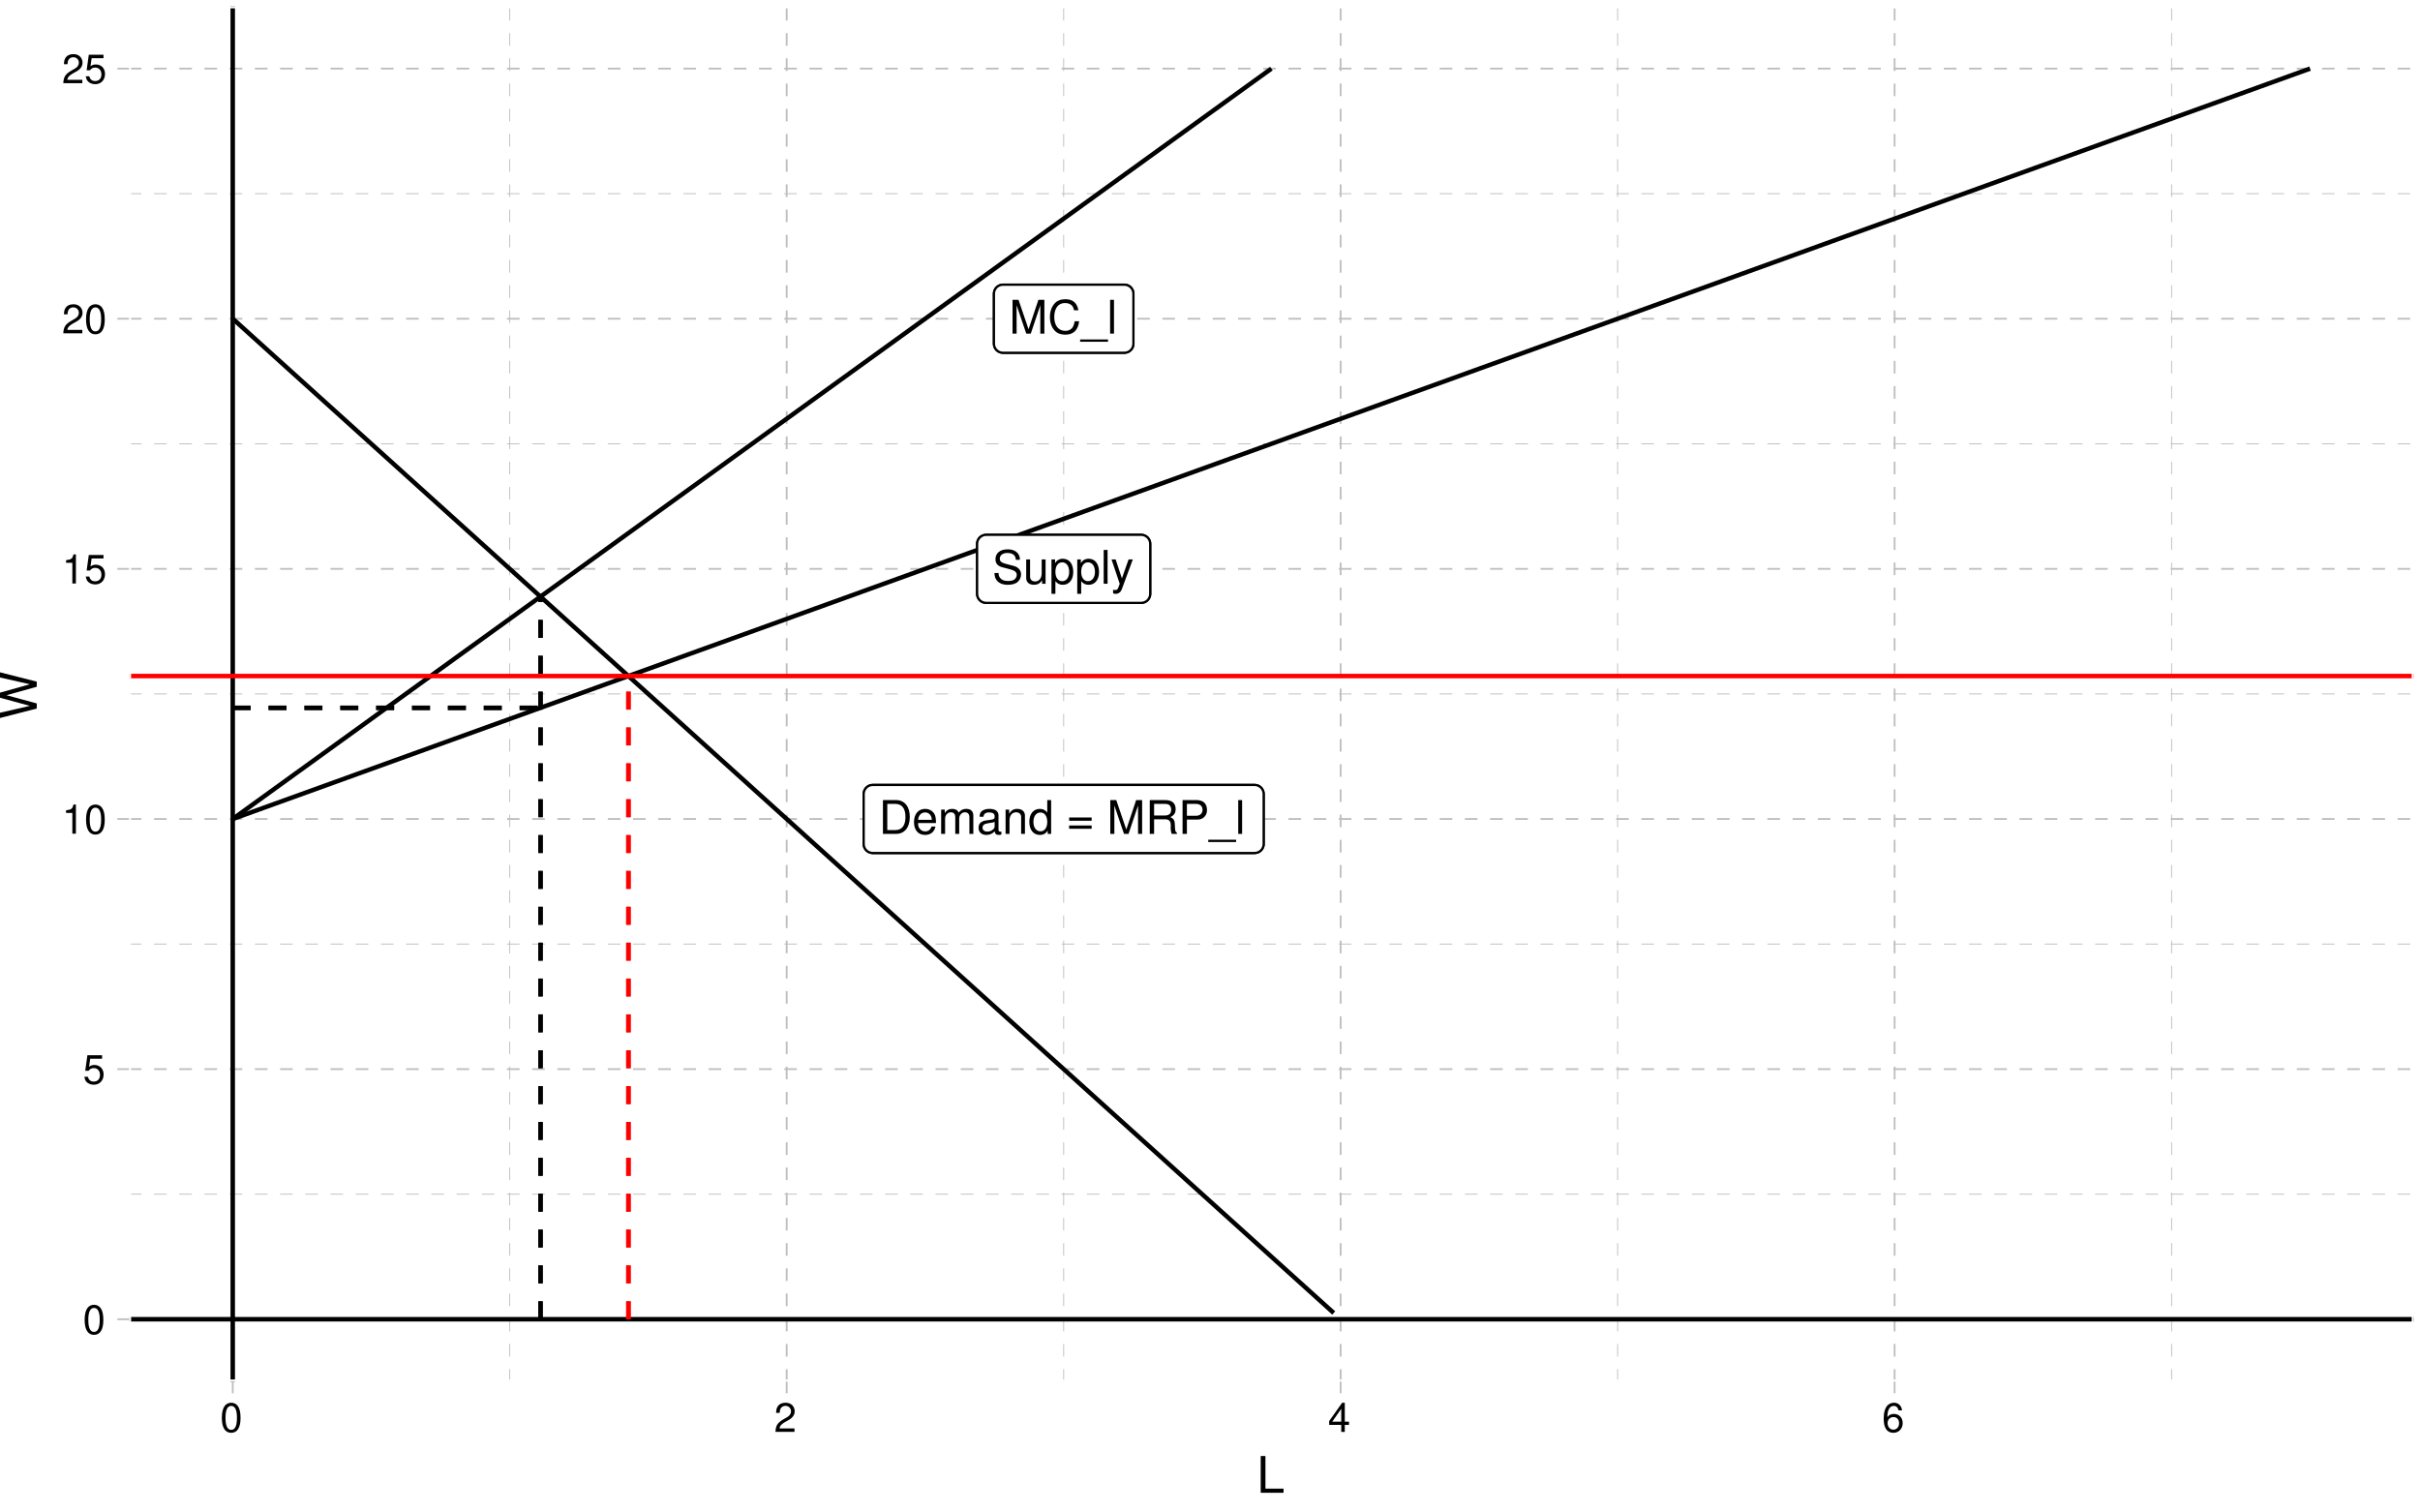 <?xml version="1.0" encoding="UTF-8"?>
<svg xmlns="http://www.w3.org/2000/svg" xmlns:xlink="http://www.w3.org/1999/xlink" width="576pt" height="360pt" viewBox="0 0 576 360" version="1.1">
<defs>
<g>
<symbol overflow="visible" id="glyph0-0">
<path style="stroke:none;" d=""/>
</symbol>
<symbol overflow="visible" id="glyph0-1">
<path style="stroke:none;" d="M 0.984 0 L 4.094 0 C 6.125 0 7.375 -1.531 7.375 -4.031 C 7.375 -6.531 6.125 -8.047 4.094 -8.047 L 0.984 -8.047 Z M 2.016 -0.906 L 2.016 -7.141 L 3.906 -7.141 C 5.5 -7.141 6.344 -6.078 6.344 -4.016 C 6.344 -1.984 5.5 -0.906 3.906 -0.906 Z M 2.016 -0.906 "/>
</symbol>
<symbol overflow="visible" id="glyph0-2">
<path style="stroke:none;" d="M 5.672 -2.578 C 5.672 -3.469 5.594 -4 5.438 -4.438 C 5.062 -5.375 4.172 -5.953 3.094 -5.953 C 1.484 -5.953 0.438 -4.734 0.438 -2.812 C 0.438 -0.906 1.438 0.25 3.078 0.25 C 4.391 0.25 5.312 -0.5 5.547 -1.75 L 4.625 -1.75 C 4.359 -1 3.844 -0.594 3.109 -0.594 C 2.516 -0.594 2.016 -0.859 1.719 -1.344 C 1.484 -1.672 1.406 -2.016 1.406 -2.578 Z M 1.422 -3.344 C 1.5 -4.406 2.156 -5.109 3.078 -5.109 C 4.016 -5.109 4.672 -4.375 4.672 -3.344 Z M 1.422 -3.344 "/>
</symbol>
<symbol overflow="visible" id="glyph0-3">
<path style="stroke:none;" d="M 0.766 -5.781 L 0.766 0 L 1.703 0 L 1.703 -3.641 C 1.703 -4.469 2.312 -5.141 3.062 -5.141 C 3.75 -5.141 4.125 -4.734 4.125 -3.984 L 4.125 0 L 5.062 0 L 5.062 -3.641 C 5.062 -4.469 5.672 -5.141 6.422 -5.141 C 7.094 -5.141 7.484 -4.719 7.484 -3.984 L 7.484 0 L 8.422 0 L 8.422 -4.344 C 8.422 -5.375 7.828 -5.953 6.734 -5.953 C 5.969 -5.953 5.5 -5.719 4.953 -5.078 C 4.625 -5.688 4.156 -5.953 3.406 -5.953 C 2.625 -5.953 2.109 -5.672 1.625 -4.969 L 1.625 -5.781 Z M 0.766 -5.781 "/>
</symbol>
<symbol overflow="visible" id="glyph0-4">
<path style="stroke:none;" d="M 5.906 -0.547 C 5.812 -0.516 5.766 -0.516 5.719 -0.516 C 5.391 -0.516 5.219 -0.688 5.219 -0.969 L 5.219 -4.375 C 5.219 -5.406 4.469 -5.953 3.031 -5.953 C 2.188 -5.953 1.516 -5.719 1.109 -5.281 C 0.844 -4.984 0.734 -4.656 0.719 -4.078 L 1.641 -4.078 C 1.719 -4.781 2.141 -5.109 3 -5.109 C 3.844 -5.109 4.297 -4.797 4.297 -4.234 L 4.297 -4 C 4.281 -3.594 4.094 -3.453 3.344 -3.359 C 2.031 -3.188 1.828 -3.141 1.484 -3 C 0.812 -2.719 0.469 -2.203 0.469 -1.453 C 0.469 -0.406 1.188 0.25 2.359 0.25 C 3.094 0.25 3.672 0 4.328 -0.594 C 4.391 0 4.688 0.25 5.281 0.25 C 5.484 0.25 5.594 0.234 5.906 0.156 Z M 4.297 -1.828 C 4.297 -1.516 4.203 -1.328 3.938 -1.078 C 3.562 -0.734 3.109 -0.547 2.562 -0.547 C 1.844 -0.547 1.422 -0.891 1.422 -1.484 C 1.422 -2.094 1.828 -2.391 2.812 -2.547 C 3.797 -2.672 3.984 -2.719 4.297 -2.859 Z M 4.297 -1.828 "/>
</symbol>
<symbol overflow="visible" id="glyph0-5">
<path style="stroke:none;" d="M 0.766 -5.781 L 0.766 0 L 1.703 0 L 1.703 -3.188 C 1.703 -4.375 2.312 -5.141 3.266 -5.141 C 4 -5.141 4.469 -4.703 4.469 -4.016 L 4.469 0 L 5.375 0 L 5.375 -4.375 C 5.375 -5.328 4.656 -5.953 3.547 -5.953 C 2.688 -5.953 2.125 -5.625 1.625 -4.812 L 1.625 -5.781 Z M 0.766 -5.781 "/>
</symbol>
<symbol overflow="visible" id="glyph0-6">
<path style="stroke:none;" d="M 5.469 -8.047 L 4.547 -8.047 L 4.547 -5.062 C 4.172 -5.641 3.547 -5.953 2.766 -5.953 C 1.266 -5.953 0.281 -4.75 0.281 -2.906 C 0.281 -0.953 1.234 0.25 2.812 0.25 C 3.594 0.25 4.156 -0.047 4.656 -0.766 L 4.656 0 L 5.469 0 Z M 2.922 -5.094 C 3.922 -5.094 4.547 -4.219 4.547 -2.828 C 4.547 -1.484 3.906 -0.609 2.938 -0.609 C 1.922 -0.609 1.25 -1.5 1.25 -2.844 C 1.25 -4.203 1.922 -5.094 2.922 -5.094 Z M 2.922 -5.094 "/>
</symbol>
<symbol overflow="visible" id="glyph0-7">
<path style="stroke:none;" d=""/>
</symbol>
<symbol overflow="visible" id="glyph0-8">
<path style="stroke:none;" d="M 5.906 -3.906 L 0.547 -3.906 L 0.547 -3.125 L 5.906 -3.125 Z M 5.906 -2 L 0.547 -2 L 0.547 -1.219 L 5.906 -1.219 Z M 5.906 -2 "/>
</symbol>
<symbol overflow="visible" id="glyph0-9">
<path style="stroke:none;" d="M 5.172 0 L 7.438 -6.75 L 7.438 0 L 8.406 0 L 8.406 -8.047 L 6.984 -8.047 L 4.641 -1.031 L 2.25 -8.047 L 0.828 -8.047 L 0.828 0 L 1.797 0 L 1.797 -6.75 L 4.094 0 Z M 5.172 0 "/>
</symbol>
<symbol overflow="visible" id="glyph0-10">
<path style="stroke:none;" d="M 2.062 -3.469 L 4.703 -3.469 C 5.625 -3.469 6.031 -3.031 6.031 -2.031 L 6.016 -1.312 C 6.016 -0.812 6.109 -0.328 6.25 0 L 7.5 0 L 7.5 -0.25 C 7.109 -0.516 7.031 -0.812 7.016 -1.875 C 7 -3.203 6.797 -3.594 5.922 -3.984 C 6.828 -4.438 7.188 -4.969 7.188 -5.906 C 7.188 -7.297 6.328 -8.047 4.734 -8.047 L 1.031 -8.047 L 1.031 0 L 2.062 0 Z M 2.062 -4.375 L 2.062 -7.141 L 4.547 -7.141 C 5.109 -7.141 5.453 -7.062 5.703 -6.844 C 5.969 -6.609 6.125 -6.234 6.125 -5.766 C 6.125 -4.812 5.641 -4.375 4.547 -4.375 Z M 2.062 -4.375 "/>
</symbol>
<symbol overflow="visible" id="glyph0-11">
<path style="stroke:none;" d="M 2.031 -3.406 L 4.562 -3.406 C 5.188 -3.406 5.688 -3.594 6.125 -3.984 C 6.609 -4.438 6.812 -4.953 6.812 -5.688 C 6.812 -7.203 5.922 -8.047 4.328 -8.047 L 1 -8.047 L 1 0 L 2.031 0 Z M 2.031 -4.312 L 2.031 -7.141 L 4.172 -7.141 C 5.156 -7.141 5.75 -6.609 5.75 -5.734 C 5.75 -4.844 5.156 -4.312 4.172 -4.312 Z M 2.031 -4.312 "/>
</symbol>
<symbol overflow="visible" id="glyph0-12">
<path style="stroke:none;" d="M 6.391 1.391 L -0.25 1.391 L -0.25 1.938 L 6.391 1.938 Z M 6.391 1.391 "/>
</symbol>
<symbol overflow="visible" id="glyph0-13">
<path style="stroke:none;" d="M 1.672 -8.047 L 0.75 -8.047 L 0.75 0 L 1.672 0 Z M 1.672 -8.047 "/>
</symbol>
<symbol overflow="visible" id="glyph0-14">
<path style="stroke:none;" d="M 6.578 -5.688 C 6.578 -6.234 6.547 -6.391 6.375 -6.766 C 5.938 -7.703 5 -8.188 3.641 -8.188 C 1.859 -8.188 0.766 -7.281 0.766 -5.828 C 0.766 -4.844 1.297 -4.219 2.359 -3.938 L 4.359 -3.406 C 5.375 -3.141 5.828 -2.734 5.828 -2.109 C 5.828 -1.672 5.594 -1.234 5.266 -1 C 4.938 -0.766 4.438 -0.656 3.781 -0.656 C 2.891 -0.656 2.312 -0.859 1.922 -1.328 C 1.625 -1.672 1.484 -2.062 1.5 -2.562 L 0.531 -2.562 C 0.547 -1.828 0.688 -1.344 1 -0.891 C 1.562 -0.125 2.484 0.25 3.719 0.25 C 4.672 0.25 5.453 0.031 5.969 -0.359 C 6.516 -0.797 6.859 -1.516 6.859 -2.203 C 6.859 -3.203 6.234 -3.938 5.141 -4.234 L 3.125 -4.766 C 2.156 -5.031 1.797 -5.344 1.797 -5.969 C 1.797 -6.781 2.516 -7.328 3.594 -7.328 C 4.875 -7.328 5.594 -6.75 5.609 -5.688 Z M 6.578 -5.688 "/>
</symbol>
<symbol overflow="visible" id="glyph0-15">
<path style="stroke:none;" d="M 5.328 0 L 5.328 -5.781 L 4.406 -5.781 L 4.406 -2.5 C 4.406 -1.328 3.797 -0.547 2.828 -0.547 C 2.094 -0.547 1.641 -1 1.641 -1.688 L 1.641 -5.781 L 0.719 -5.781 L 0.719 -1.328 C 0.719 -0.359 1.438 0.25 2.562 0.25 C 3.406 0.25 3.953 -0.047 4.5 -0.812 L 4.5 0 Z M 5.328 0 "/>
</symbol>
<symbol overflow="visible" id="glyph0-16">
<path style="stroke:none;" d="M 0.594 2.406 L 1.531 2.406 L 1.531 -0.609 C 2.016 -0.016 2.547 0.25 3.297 0.25 C 4.812 0.25 5.781 -0.953 5.781 -2.797 C 5.781 -4.734 4.828 -5.953 3.297 -5.953 C 2.5 -5.953 1.875 -5.594 1.453 -4.922 L 1.453 -5.781 L 0.594 -5.781 Z M 3.141 -5.094 C 4.156 -5.094 4.812 -4.203 4.812 -2.812 C 4.812 -1.5 4.141 -0.609 3.141 -0.609 C 2.156 -0.609 1.531 -1.484 1.531 -2.844 C 1.531 -4.203 2.156 -5.094 3.141 -5.094 Z M 3.141 -5.094 "/>
</symbol>
<symbol overflow="visible" id="glyph0-17">
<path style="stroke:none;" d="M 4.281 -5.781 L 2.688 -1.281 L 1.203 -5.781 L 0.219 -5.781 L 2.172 0.016 L 1.828 0.938 C 1.672 1.344 1.469 1.5 1.078 1.5 C 0.922 1.5 0.797 1.484 0.594 1.438 L 0.594 2.266 C 0.781 2.359 0.969 2.406 1.219 2.406 C 1.516 2.406 1.828 2.312 2.078 2.125 C 2.359 1.922 2.531 1.672 2.703 1.219 L 5.281 -5.781 Z M 4.281 -5.781 "/>
</symbol>
<symbol overflow="visible" id="glyph0-18">
<path style="stroke:none;" d="M 7.312 -5.562 C 7 -7.328 5.969 -8.188 4.203 -8.188 C 3.125 -8.188 2.25 -7.844 1.656 -7.188 C 0.922 -6.391 0.531 -5.234 0.531 -3.938 C 0.531 -2.609 0.938 -1.469 1.688 -0.688 C 2.312 -0.047 3.109 0.25 4.172 0.25 C 6.125 0.25 7.234 -0.812 7.484 -2.938 L 6.422 -2.938 C 6.328 -2.391 6.219 -2.016 6.047 -1.688 C 5.719 -1.031 5.031 -0.656 4.172 -0.656 C 2.578 -0.656 1.562 -1.938 1.562 -3.938 C 1.562 -6.016 2.516 -7.281 4.094 -7.281 C 4.734 -7.281 5.344 -7.094 5.672 -6.766 C 5.969 -6.5 6.141 -6.172 6.266 -5.562 Z M 7.312 -5.562 "/>
</symbol>
<symbol overflow="visible" id="glyph1-0">
<path style="stroke:none;" d=""/>
</symbol>
<symbol overflow="visible" id="glyph1-1">
<path style="stroke:none;" d="M 2.641 -6.938 C 2 -6.938 1.422 -6.656 1.078 -6.172 C 0.641 -5.562 0.406 -4.641 0.406 -3.359 C 0.406 -1.016 1.188 0.219 2.641 0.219 C 4.078 0.219 4.859 -1.016 4.859 -3.297 C 4.859 -4.641 4.656 -5.547 4.203 -6.172 C 3.844 -6.656 3.281 -6.938 2.641 -6.938 Z M 2.641 -6.188 C 3.547 -6.188 4 -5.25 4 -3.375 C 4 -1.406 3.562 -0.484 2.625 -0.484 C 1.734 -0.484 1.281 -1.438 1.281 -3.344 C 1.281 -5.25 1.734 -6.188 2.641 -6.188 Z M 2.641 -6.188 "/>
</symbol>
<symbol overflow="visible" id="glyph1-2">
<path style="stroke:none;" d="M 4.562 -6.797 L 1.062 -6.797 L 0.547 -3.094 L 1.328 -3.094 C 1.719 -3.562 2.047 -3.734 2.578 -3.734 C 3.484 -3.734 4.062 -3.109 4.062 -2.094 C 4.062 -1.125 3.484 -0.531 2.578 -0.531 C 1.828 -0.531 1.375 -0.906 1.188 -1.672 L 0.328 -1.672 C 0.453 -1.109 0.547 -0.844 0.75 -0.594 C 1.125 -0.078 1.828 0.219 2.594 0.219 C 3.969 0.219 4.922 -0.781 4.922 -2.219 C 4.922 -3.562 4.031 -4.484 2.719 -4.484 C 2.25 -4.484 1.859 -4.359 1.469 -4.062 L 1.734 -5.969 L 4.562 -5.969 Z M 4.562 -6.797 "/>
</symbol>
<symbol overflow="visible" id="glyph1-3">
<path style="stroke:none;" d="M 2.484 -4.938 L 2.484 0 L 3.328 0 L 3.328 -6.938 L 2.766 -6.938 C 2.469 -5.875 2.281 -5.734 0.984 -5.562 L 0.984 -4.938 Z M 2.484 -4.938 "/>
</symbol>
<symbol overflow="visible" id="glyph1-4">
<path style="stroke:none;" d="M 4.859 -0.828 L 1.281 -0.828 C 1.359 -1.406 1.672 -1.781 2.5 -2.281 L 3.469 -2.828 C 4.406 -3.344 4.906 -4.062 4.906 -4.906 C 4.906 -5.484 4.672 -6.031 4.266 -6.406 C 3.859 -6.766 3.375 -6.938 2.719 -6.938 C 1.859 -6.938 1.219 -6.625 0.844 -6.031 C 0.609 -5.672 0.5 -5.234 0.484 -4.531 L 1.328 -4.531 C 1.359 -5.016 1.406 -5.281 1.531 -5.516 C 1.75 -5.938 2.188 -6.203 2.703 -6.203 C 3.469 -6.203 4.031 -5.641 4.031 -4.891 C 4.031 -4.344 3.719 -3.859 3.125 -3.516 L 2.234 -3 C 0.812 -2.172 0.406 -1.531 0.328 -0.016 L 4.859 -0.016 Z M 4.859 -0.828 "/>
</symbol>
<symbol overflow="visible" id="glyph1-5">
<path style="stroke:none;" d="M 3.141 -1.672 L 3.141 0 L 3.984 0 L 3.984 -1.672 L 4.984 -1.672 L 4.984 -2.438 L 3.984 -2.438 L 3.984 -6.938 L 3.359 -6.938 L 0.266 -2.578 L 0.266 -1.672 Z M 3.141 -2.438 L 1 -2.438 L 3.141 -5.5 Z M 3.141 -2.438 "/>
</symbol>
<symbol overflow="visible" id="glyph1-6">
<path style="stroke:none;" d="M 4.781 -5.125 C 4.609 -6.266 3.891 -6.938 2.844 -6.938 C 2.094 -6.938 1.422 -6.578 1.031 -5.953 C 0.594 -5.266 0.406 -4.422 0.406 -3.172 C 0.406 -2 0.578 -1.25 0.984 -0.641 C 1.359 -0.078 1.953 0.219 2.703 0.219 C 3.984 0.219 4.922 -0.75 4.922 -2.094 C 4.922 -3.375 4.062 -4.281 2.844 -4.281 C 2.172 -4.281 1.641 -4.031 1.281 -3.516 C 1.281 -5.234 1.828 -6.188 2.797 -6.188 C 3.391 -6.188 3.797 -5.797 3.938 -5.125 Z M 2.734 -3.531 C 3.547 -3.531 4.062 -2.953 4.062 -2.031 C 4.062 -1.156 3.484 -0.531 2.703 -0.531 C 1.922 -0.531 1.328 -1.188 1.328 -2.078 C 1.328 -2.938 1.906 -3.531 2.734 -3.531 Z M 2.734 -3.531 "/>
</symbol>
<symbol overflow="visible" id="glyph2-0">
<path style="stroke:none;" d=""/>
</symbol>
<symbol overflow="visible" id="glyph2-1">
<path style="stroke:none;" d="M 2.078 -8.75 L 0.953 -8.75 L 0.953 0 L 6.391 0 L 6.391 -0.984 L 2.078 -0.984 Z M 2.078 -8.75 "/>
</symbol>
<symbol overflow="visible" id="glyph3-0">
<path style="stroke:none;" d=""/>
</symbol>
<symbol overflow="visible" id="glyph3-1">
<path style="stroke:none;" d="M 0 -8.922 L -8.75 -11.141 L -8.75 -9.906 L -1.641 -8.297 L -8.75 -6.297 L -8.75 -5.094 L -1.641 -3.156 L -8.75 -1.516 L -8.75 -0.266 L 0 -2.516 L 0 -3.734 L -7.188 -5.688 L 0 -7.703 Z M 0 -8.922 "/>
</symbol>
</g>
<clipPath id="clip1">
  <path d="M 30.672 1.441 L 574.562 1.441 L 574.562 328.891 L 30.672 328.891 Z M 30.672 1.441 "/>
</clipPath>
<clipPath id="clip2">
  <path d="M 30.672 284 L 574.562 284 L 574.562 285 L 30.672 285 Z M 30.672 284 "/>
</clipPath>
<clipPath id="clip3">
  <path d="M 30.672 224 L 574.562 224 L 574.562 225 L 30.672 225 Z M 30.672 224 "/>
</clipPath>
<clipPath id="clip4">
  <path d="M 30.672 165 L 574.562 165 L 574.562 166 L 30.672 166 Z M 30.672 165 "/>
</clipPath>
<clipPath id="clip5">
  <path d="M 30.672 105 L 574.562 105 L 574.562 106 L 30.672 106 Z M 30.672 105 "/>
</clipPath>
<clipPath id="clip6">
  <path d="M 30.672 45 L 574.562 45 L 574.562 47 L 30.672 47 Z M 30.672 45 "/>
</clipPath>
<clipPath id="clip7">
  <path d="M 121 1.441 L 122 1.441 L 122 328.891 L 121 328.891 Z M 121 1.441 "/>
</clipPath>
<clipPath id="clip8">
  <path d="M 253 1.441 L 254 1.441 L 254 328.891 L 253 328.891 Z M 253 1.441 "/>
</clipPath>
<clipPath id="clip9">
  <path d="M 384 1.441 L 386 1.441 L 386 328.891 L 384 328.891 Z M 384 1.441 "/>
</clipPath>
<clipPath id="clip10">
  <path d="M 516 1.441 L 517 1.441 L 517 328.891 L 516 328.891 Z M 516 1.441 "/>
</clipPath>
<clipPath id="clip11">
  <path d="M 30.672 313 L 574.562 313 L 574.562 315 L 30.672 315 Z M 30.672 313 "/>
</clipPath>
<clipPath id="clip12">
  <path d="M 30.672 254 L 574.562 254 L 574.562 255 L 30.672 255 Z M 30.672 254 "/>
</clipPath>
<clipPath id="clip13">
  <path d="M 30.672 194 L 574.562 194 L 574.562 196 L 30.672 196 Z M 30.672 194 "/>
</clipPath>
<clipPath id="clip14">
  <path d="M 30.672 135 L 574.562 135 L 574.562 136 L 30.672 136 Z M 30.672 135 "/>
</clipPath>
<clipPath id="clip15">
  <path d="M 30.672 75 L 574.562 75 L 574.562 77 L 30.672 77 Z M 30.672 75 "/>
</clipPath>
<clipPath id="clip16">
  <path d="M 30.672 16 L 574.562 16 L 574.562 17 L 30.672 17 Z M 30.672 16 "/>
</clipPath>
<clipPath id="clip17">
  <path d="M 55 1.441 L 56 1.441 L 56 328.891 L 55 328.891 Z M 55 1.441 "/>
</clipPath>
<clipPath id="clip18">
  <path d="M 187 1.441 L 188 1.441 L 188 328.891 L 187 328.891 Z M 187 1.441 "/>
</clipPath>
<clipPath id="clip19">
  <path d="M 318 1.441 L 320 1.441 L 320 328.891 L 318 328.891 Z M 318 1.441 "/>
</clipPath>
<clipPath id="clip20">
  <path d="M 450 1.441 L 452 1.441 L 452 328.891 L 450 328.891 Z M 450 1.441 "/>
</clipPath>
<clipPath id="clip21">
  <path d="M 54 1.441 L 56 1.441 L 56 328.891 L 54 328.891 Z M 54 1.441 "/>
</clipPath>
<clipPath id="clip22">
  <path d="M 30.672 313 L 574.562 313 L 574.562 315 L 30.672 315 Z M 30.672 313 "/>
</clipPath>
<clipPath id="clip23">
  <path d="M 30.672 160 L 574.562 160 L 574.562 162 L 30.672 162 Z M 30.672 160 "/>
</clipPath>
<clipPath id="clip24">
  <path d="M 30.672 1.441 L 574.562 1.441 L 574.562 328.891 L 30.672 328.891 Z M 30.672 1.441 "/>
</clipPath>
</defs>
<g id="surface26">
<rect x="0" y="0" width="576" height="360" style="fill:rgb(100%,100%,100%);fill-opacity:1;stroke:none;"/>
<rect x="0" y="0" width="576" height="360" style="fill:rgb(100%,100%,100%);fill-opacity:1;stroke:none;"/>
<g clip-path="url(#clip1)" clip-rule="nonzero">
<path style="fill:none;stroke-width:1.067;stroke-linecap:round;stroke-linejoin:round;stroke:rgb(100%,100%,100%);stroke-opacity:1;stroke-miterlimit:10;" d="M 30.672 328.891 L 574.562 328.891 L 574.562 1.441 L 30.672 1.441 Z M 30.672 328.891 "/>
</g>
<g clip-path="url(#clip2)" clip-rule="nonzero">
<path style="fill:none;stroke-width:0.213;stroke-linecap:butt;stroke-linejoin:round;stroke:rgb(74.51%,74.51%,74.51%);stroke-opacity:1;stroke-dasharray:3,3;stroke-miterlimit:10;" d="M 30.672 284.238 L 574.559 284.238 "/>
</g>
<g clip-path="url(#clip3)" clip-rule="nonzero">
<path style="fill:none;stroke-width:0.213;stroke-linecap:butt;stroke-linejoin:round;stroke:rgb(74.51%,74.51%,74.51%);stroke-opacity:1;stroke-dasharray:3,3;stroke-miterlimit:10;" d="M 30.672 224.699 L 574.559 224.699 "/>
</g>
<g clip-path="url(#clip4)" clip-rule="nonzero">
<path style="fill:none;stroke-width:0.213;stroke-linecap:butt;stroke-linejoin:round;stroke:rgb(74.51%,74.51%,74.51%);stroke-opacity:1;stroke-dasharray:3,3;stroke-miterlimit:10;" d="M 30.672 165.164 L 574.559 165.164 "/>
</g>
<g clip-path="url(#clip5)" clip-rule="nonzero">
<path style="fill:none;stroke-width:0.213;stroke-linecap:butt;stroke-linejoin:round;stroke:rgb(74.51%,74.51%,74.51%);stroke-opacity:1;stroke-dasharray:3,3;stroke-miterlimit:10;" d="M 30.672 105.629 L 574.559 105.629 "/>
</g>
<g clip-path="url(#clip6)" clip-rule="nonzero">
<path style="fill:none;stroke-width:0.213;stroke-linecap:butt;stroke-linejoin:round;stroke:rgb(74.51%,74.51%,74.51%);stroke-opacity:1;stroke-dasharray:3,3;stroke-miterlimit:10;" d="M 30.672 46.094 L 574.559 46.094 "/>
</g>
<g clip-path="url(#clip7)" clip-rule="nonzero">
<path style="fill:none;stroke-width:0.213;stroke-linecap:butt;stroke-linejoin:round;stroke:rgb(74.51%,74.51%,74.51%);stroke-opacity:1;stroke-dasharray:3,3;stroke-miterlimit:10;" d="M 121.32 328.891 L 121.32 1.441 "/>
</g>
<g clip-path="url(#clip8)" clip-rule="nonzero">
<path style="fill:none;stroke-width:0.213;stroke-linecap:butt;stroke-linejoin:round;stroke:rgb(74.51%,74.51%,74.51%);stroke-opacity:1;stroke-dasharray:3,3;stroke-miterlimit:10;" d="M 253.172 328.891 L 253.172 1.441 "/>
</g>
<g clip-path="url(#clip9)" clip-rule="nonzero">
<path style="fill:none;stroke-width:0.213;stroke-linecap:butt;stroke-linejoin:round;stroke:rgb(74.51%,74.51%,74.51%);stroke-opacity:1;stroke-dasharray:3,3;stroke-miterlimit:10;" d="M 385.023 328.891 L 385.023 1.441 "/>
</g>
<g clip-path="url(#clip10)" clip-rule="nonzero">
<path style="fill:none;stroke-width:0.213;stroke-linecap:butt;stroke-linejoin:round;stroke:rgb(74.51%,74.51%,74.51%);stroke-opacity:1;stroke-dasharray:3,3;stroke-miterlimit:10;" d="M 516.875 328.891 L 516.875 1.441 "/>
</g>
<g clip-path="url(#clip11)" clip-rule="nonzero">
<path style="fill:none;stroke-width:0.427;stroke-linecap:butt;stroke-linejoin:round;stroke:rgb(74.51%,74.51%,74.51%);stroke-opacity:1;stroke-dasharray:3,3;stroke-miterlimit:10;" d="M 30.672 314.004 L 574.559 314.004 "/>
</g>
<g clip-path="url(#clip12)" clip-rule="nonzero">
<path style="fill:none;stroke-width:0.427;stroke-linecap:butt;stroke-linejoin:round;stroke:rgb(74.51%,74.51%,74.51%);stroke-opacity:1;stroke-dasharray:3,3;stroke-miterlimit:10;" d="M 30.672 254.469 L 574.559 254.469 "/>
</g>
<g clip-path="url(#clip13)" clip-rule="nonzero">
<path style="fill:none;stroke-width:0.427;stroke-linecap:butt;stroke-linejoin:round;stroke:rgb(74.51%,74.51%,74.51%);stroke-opacity:1;stroke-dasharray:3,3;stroke-miterlimit:10;" d="M 30.672 194.934 L 574.559 194.934 "/>
</g>
<g clip-path="url(#clip14)" clip-rule="nonzero">
<path style="fill:none;stroke-width:0.427;stroke-linecap:butt;stroke-linejoin:round;stroke:rgb(74.51%,74.51%,74.51%);stroke-opacity:1;stroke-dasharray:3,3;stroke-miterlimit:10;" d="M 30.672 135.395 L 574.559 135.395 "/>
</g>
<g clip-path="url(#clip15)" clip-rule="nonzero">
<path style="fill:none;stroke-width:0.427;stroke-linecap:butt;stroke-linejoin:round;stroke:rgb(74.51%,74.51%,74.51%);stroke-opacity:1;stroke-dasharray:3,3;stroke-miterlimit:10;" d="M 30.672 75.859 L 574.559 75.859 "/>
</g>
<g clip-path="url(#clip16)" clip-rule="nonzero">
<path style="fill:none;stroke-width:0.427;stroke-linecap:butt;stroke-linejoin:round;stroke:rgb(74.51%,74.51%,74.51%);stroke-opacity:1;stroke-dasharray:3,3;stroke-miterlimit:10;" d="M 30.672 16.324 L 574.559 16.324 "/>
</g>
<g clip-path="url(#clip17)" clip-rule="nonzero">
<path style="fill:none;stroke-width:0.427;stroke-linecap:butt;stroke-linejoin:round;stroke:rgb(74.51%,74.51%,74.51%);stroke-opacity:1;stroke-dasharray:3,3;stroke-miterlimit:10;" d="M 55.395 328.891 L 55.395 1.441 "/>
</g>
<g clip-path="url(#clip18)" clip-rule="nonzero">
<path style="fill:none;stroke-width:0.427;stroke-linecap:butt;stroke-linejoin:round;stroke:rgb(74.51%,74.51%,74.51%);stroke-opacity:1;stroke-dasharray:3,3;stroke-miterlimit:10;" d="M 187.246 328.891 L 187.246 1.441 "/>
</g>
<g clip-path="url(#clip19)" clip-rule="nonzero">
<path style="fill:none;stroke-width:0.427;stroke-linecap:butt;stroke-linejoin:round;stroke:rgb(74.51%,74.51%,74.51%);stroke-opacity:1;stroke-dasharray:3,3;stroke-miterlimit:10;" d="M 319.098 328.891 L 319.098 1.441 "/>
</g>
<g clip-path="url(#clip20)" clip-rule="nonzero">
<path style="fill:none;stroke-width:0.427;stroke-linecap:butt;stroke-linejoin:round;stroke:rgb(74.51%,74.51%,74.51%);stroke-opacity:1;stroke-dasharray:3,3;stroke-miterlimit:10;" d="M 450.949 328.891 L 450.949 1.441 "/>
</g>
<path style="fill:none;stroke-width:1.067;stroke-linecap:butt;stroke-linejoin:round;stroke:rgb(0%,0%,0%);stroke-opacity:1;stroke-miterlimit:10;" d="M 55.395 194.934 L 60.34 193.145 L 65.281 191.359 L 80.117 186.004 L 85.059 184.215 L 99.895 178.859 L 104.836 177.07 L 119.672 171.715 L 124.617 169.926 L 129.559 168.141 L 139.449 164.57 L 144.395 162.781 L 149.336 160.996 L 159.227 157.426 L 164.172 155.637 L 169.117 153.852 L 174.059 152.066 L 183.949 148.496 L 188.895 146.707 L 193.836 144.922 L 203.727 141.352 L 208.672 139.562 L 213.617 137.777 L 218.559 135.992 L 223.504 134.207 L 228.449 132.418 L 233.395 130.633 L 238.336 128.848 L 243.281 127.062 L 248.227 125.273 L 258.117 121.703 L 263.059 119.918 L 268.004 118.129 L 277.895 114.559 L 282.836 112.773 L 287.781 110.988 L 292.727 109.199 L 302.617 105.629 L 307.559 103.844 L 312.504 102.055 L 322.395 98.484 L 327.336 96.699 L 332.281 94.91 L 347.117 89.555 L 352.059 87.766 L 366.895 82.41 L 371.836 80.625 L 376.781 78.836 L 391.617 73.48 L 396.559 71.691 L 411.395 66.336 L 416.336 64.547 L 431.172 59.191 L 436.117 57.402 L 441.059 55.617 L 450.949 52.047 L 455.895 50.258 L 460.836 48.473 L 475.672 43.117 L 480.617 41.328 L 485.559 39.543 L 495.449 35.973 L 500.395 34.184 L 505.336 32.398 L 515.227 28.828 L 520.172 27.039 L 525.117 25.254 L 530.059 23.469 L 535.004 21.684 L 539.949 19.895 L 544.895 18.109 L 549.836 16.324 "/>
<path style="fill:none;stroke-width:1.067;stroke-linecap:butt;stroke-linejoin:round;stroke:rgb(0%,0%,0%);stroke-opacity:1;stroke-miterlimit:10;" d="M 55.395 194.934 L 60.34 191.359 L 65.281 187.789 L 70.227 184.215 L 75.172 180.645 L 80.117 177.07 L 85.059 173.5 L 90.004 169.926 L 94.949 166.355 L 99.895 162.781 L 104.836 159.211 L 109.781 155.637 L 119.672 148.496 L 124.617 144.922 L 129.559 141.352 L 134.504 137.777 L 139.449 134.207 L 144.395 130.633 L 149.336 127.062 L 154.281 123.488 L 159.227 119.918 L 164.172 116.344 L 169.117 112.773 L 174.059 109.199 L 179.004 105.629 L 183.949 102.055 L 188.895 98.484 L 193.836 94.91 L 198.781 91.34 L 203.727 87.766 L 213.617 80.625 L 218.559 77.051 L 223.504 73.48 L 228.449 69.906 L 233.395 66.336 L 238.336 62.762 L 243.281 59.191 L 248.227 55.617 L 253.172 52.047 L 258.117 48.473 L 263.059 44.902 L 268.004 41.328 L 272.949 37.758 L 277.895 34.184 L 282.836 30.613 L 287.781 27.039 L 292.727 23.469 L 297.672 19.895 L 302.617 16.324 "/>
<path style="fill:none;stroke-width:1.067;stroke-linecap:butt;stroke-linejoin:round;stroke:rgb(0%,0%,0%);stroke-opacity:1;stroke-miterlimit:10;" d="M 55.395 75.859 L 60.34 80.324 L 65.281 84.789 L 70.227 89.254 L 75.172 93.723 L 80.117 98.188 L 85.059 102.652 L 99.895 116.047 L 104.836 120.512 L 119.672 133.906 L 124.617 138.375 L 129.559 142.84 L 144.395 156.234 L 149.336 160.699 L 169.117 178.559 L 174.059 183.023 L 179.004 187.492 L 188.895 196.422 L 193.836 200.887 L 213.617 218.746 L 218.559 223.211 L 228.449 232.141 L 233.395 236.609 L 238.336 241.074 L 258.117 258.934 L 263.059 263.398 L 277.895 276.793 L 282.836 281.262 L 302.617 299.121 L 307.559 303.586 L 317.449 312.516 "/>
<g clip-path="url(#clip21)" clip-rule="nonzero">
<path style="fill:none;stroke-width:1.067;stroke-linecap:butt;stroke-linejoin:round;stroke:rgb(0%,0%,0%);stroke-opacity:1;stroke-miterlimit:10;" d="M 55.395 328.891 L 55.395 1.441 "/>
</g>
<g clip-path="url(#clip22)" clip-rule="nonzero">
<path style="fill:none;stroke-width:1.067;stroke-linecap:butt;stroke-linejoin:round;stroke:rgb(0%,0%,0%);stroke-opacity:1;stroke-miterlimit:10;" d="M 30.672 314.004 L 574.559 314.004 "/>
</g>
<path style="fill-rule:nonzero;fill:rgb(100%,100%,100%);fill-opacity:1;stroke-width:0.533;stroke-linecap:round;stroke-linejoin:round;stroke:rgb(0%,0%,0%);stroke-opacity:1;stroke-miterlimit:10;" d="M 207.73 203.031 L 298.609 203.031 L 298.523 203.031 L 298.871 203.016 L 299.211 202.945 L 299.539 202.824 L 299.84 202.648 L 300.109 202.43 L 300.34 202.172 L 300.523 201.875 L 300.66 201.555 L 300.742 201.219 L 300.77 200.871 L 300.77 188.992 L 300.742 188.645 L 300.66 188.309 L 300.523 187.988 L 300.34 187.695 L 300.109 187.434 L 299.84 187.215 L 299.539 187.039 L 299.211 186.918 L 298.871 186.848 L 298.609 186.832 L 207.73 186.832 L 207.992 186.848 L 207.645 186.836 L 207.301 186.875 L 206.965 186.973 L 206.652 187.121 L 206.363 187.32 L 206.113 187.559 L 205.906 187.84 L 205.742 188.145 L 205.633 188.477 L 205.578 188.82 L 205.57 188.992 L 205.57 200.871 L 205.578 200.699 L 205.578 201.047 L 205.633 201.391 L 205.742 201.719 L 205.906 202.027 L 206.113 202.305 L 206.363 202.547 L 206.652 202.742 L 206.965 202.891 L 207.301 202.988 L 207.645 203.031 Z M 207.73 203.031 "/>
<g style="fill:rgb(0%,0%,0%);fill-opacity:1;">
  <use xlink:href="#glyph0-1" x="209.172" y="198.481"/>
  <use xlink:href="#glyph0-2" x="217.108" y="198.481"/>
  <use xlink:href="#glyph0-3" x="223.246" y="198.481"/>
  <use xlink:href="#glyph0-4" x="232.441" y="198.481"/>
  <use xlink:href="#glyph0-5" x="238.579" y="198.481"/>
  <use xlink:href="#glyph0-6" x="244.717" y="198.481"/>
  <use xlink:href="#glyph0-7" x="250.854" y="198.481"/>
  <use xlink:href="#glyph0-8" x="253.923" y="198.481"/>
  <use xlink:href="#glyph0-7" x="260.369" y="198.481"/>
  <use xlink:href="#glyph0-9" x="263.438" y="198.481"/>
  <use xlink:href="#glyph0-10" x="272.633" y="198.481"/>
  <use xlink:href="#glyph0-11" x="280.47" y="198.481"/>
  <use xlink:href="#glyph0-12" x="287.832" y="198.481"/>
  <use xlink:href="#glyph0-13" x="293.97" y="198.481"/>
</g>
<path style="fill-rule:nonzero;fill:rgb(100%,100%,100%);fill-opacity:1;stroke-width:0.533;stroke-linecap:round;stroke-linejoin:round;stroke:rgb(0%,0%,0%);stroke-opacity:1;stroke-miterlimit:10;" d="M 207.73 203.031 L 298.609 203.031 L 298.523 203.031 L 298.871 203.016 L 299.211 202.945 L 299.539 202.824 L 299.84 202.648 L 300.109 202.43 L 300.34 202.172 L 300.523 201.875 L 300.66 201.555 L 300.742 201.219 L 300.77 200.871 L 300.77 188.992 L 300.742 188.645 L 300.66 188.309 L 300.523 187.988 L 300.34 187.695 L 300.109 187.434 L 299.84 187.215 L 299.539 187.039 L 299.211 186.918 L 298.871 186.848 L 298.609 186.832 L 207.73 186.832 L 207.992 186.848 L 207.645 186.836 L 207.301 186.875 L 206.965 186.973 L 206.652 187.121 L 206.363 187.32 L 206.113 187.559 L 205.906 187.84 L 205.742 188.145 L 205.633 188.477 L 205.578 188.82 L 205.57 188.992 L 205.57 200.871 L 205.578 200.699 L 205.578 201.047 L 205.633 201.391 L 205.742 201.719 L 205.906 202.027 L 206.113 202.305 L 206.363 202.547 L 206.652 202.742 L 206.965 202.891 L 207.301 202.988 L 207.645 203.031 Z M 207.73 203.031 "/>
<g style="fill:rgb(0%,0%,0%);fill-opacity:1;">
  <use xlink:href="#glyph0-1" x="209.172" y="198.481"/>
  <use xlink:href="#glyph0-2" x="217.108" y="198.481"/>
  <use xlink:href="#glyph0-3" x="223.246" y="198.481"/>
  <use xlink:href="#glyph0-4" x="232.441" y="198.481"/>
  <use xlink:href="#glyph0-5" x="238.579" y="198.481"/>
  <use xlink:href="#glyph0-6" x="244.717" y="198.481"/>
  <use xlink:href="#glyph0-7" x="250.854" y="198.481"/>
  <use xlink:href="#glyph0-8" x="253.923" y="198.481"/>
  <use xlink:href="#glyph0-7" x="260.369" y="198.481"/>
  <use xlink:href="#glyph0-9" x="263.438" y="198.481"/>
  <use xlink:href="#glyph0-10" x="272.633" y="198.481"/>
  <use xlink:href="#glyph0-11" x="280.47" y="198.481"/>
  <use xlink:href="#glyph0-12" x="287.832" y="198.481"/>
  <use xlink:href="#glyph0-13" x="293.97" y="198.481"/>
</g>
<path style="fill-rule:nonzero;fill:rgb(100%,100%,100%);fill-opacity:1;stroke-width:0.533;stroke-linecap:round;stroke-linejoin:round;stroke:rgb(0%,0%,0%);stroke-opacity:1;stroke-miterlimit:10;" d="M 234.73 143.496 L 271.609 143.496 L 271.523 143.496 L 271.871 143.48 L 272.211 143.41 L 272.539 143.289 L 272.84 143.113 L 273.109 142.895 L 273.34 142.633 L 273.523 142.34 L 273.66 142.02 L 273.742 141.684 L 273.77 141.336 L 273.77 129.457 L 273.742 129.109 L 273.66 128.773 L 273.523 128.453 L 273.34 128.16 L 273.109 127.898 L 272.84 127.68 L 272.539 127.504 L 272.211 127.383 L 271.871 127.312 L 271.609 127.297 L 234.73 127.297 L 234.992 127.312 L 234.645 127.297 L 234.301 127.34 L 233.965 127.438 L 233.652 127.586 L 233.363 127.781 L 233.113 128.023 L 232.906 128.301 L 232.742 128.609 L 232.633 128.938 L 232.578 129.281 L 232.57 129.457 L 232.57 141.336 L 232.578 141.164 L 232.578 141.512 L 232.633 141.852 L 232.742 142.184 L 232.906 142.492 L 233.113 142.77 L 233.363 143.008 L 233.652 143.207 L 233.965 143.355 L 234.301 143.453 L 234.645 143.496 Z M 234.73 143.496 "/>
<g style="fill:rgb(0%,0%,0%);fill-opacity:1;">
  <use xlink:href="#glyph0-14" x="236.172" y="138.942"/>
  <use xlink:href="#glyph0-15" x="243.534" y="138.942"/>
  <use xlink:href="#glyph0-16" x="249.672" y="138.942"/>
  <use xlink:href="#glyph0-16" x="255.81" y="138.942"/>
  <use xlink:href="#glyph0-13" x="261.947" y="138.942"/>
  <use xlink:href="#glyph0-17" x="264.342" y="138.942"/>
</g>
<path style="fill-rule:nonzero;fill:rgb(100%,100%,100%);fill-opacity:1;stroke-width:0.533;stroke-linecap:round;stroke-linejoin:round;stroke:rgb(0%,0%,0%);stroke-opacity:1;stroke-miterlimit:10;" d="M 234.73 143.496 L 271.609 143.496 L 271.523 143.496 L 271.871 143.48 L 272.211 143.41 L 272.539 143.289 L 272.84 143.113 L 273.109 142.895 L 273.34 142.633 L 273.523 142.34 L 273.66 142.02 L 273.742 141.684 L 273.77 141.336 L 273.77 129.457 L 273.742 129.109 L 273.66 128.773 L 273.523 128.453 L 273.34 128.16 L 273.109 127.898 L 272.84 127.68 L 272.539 127.504 L 272.211 127.383 L 271.871 127.312 L 271.609 127.297 L 234.73 127.297 L 234.992 127.312 L 234.645 127.297 L 234.301 127.34 L 233.965 127.438 L 233.652 127.586 L 233.363 127.781 L 233.113 128.023 L 232.906 128.301 L 232.742 128.609 L 232.633 128.938 L 232.578 129.281 L 232.57 129.457 L 232.57 141.336 L 232.578 141.164 L 232.578 141.512 L 232.633 141.852 L 232.742 142.184 L 232.906 142.492 L 233.113 142.77 L 233.363 143.008 L 233.652 143.207 L 233.965 143.355 L 234.301 143.453 L 234.645 143.496 Z M 234.73 143.496 "/>
<g style="fill:rgb(0%,0%,0%);fill-opacity:1;">
  <use xlink:href="#glyph0-14" x="236.172" y="138.942"/>
  <use xlink:href="#glyph0-15" x="243.534" y="138.942"/>
  <use xlink:href="#glyph0-16" x="249.672" y="138.942"/>
  <use xlink:href="#glyph0-16" x="255.81" y="138.942"/>
  <use xlink:href="#glyph0-13" x="261.947" y="138.942"/>
  <use xlink:href="#glyph0-17" x="264.342" y="138.942"/>
</g>
<path style="fill-rule:nonzero;fill:rgb(100%,100%,100%);fill-opacity:1;stroke-width:0.533;stroke-linecap:round;stroke-linejoin:round;stroke:rgb(0%,0%,0%);stroke-opacity:1;stroke-miterlimit:10;" d="M 238.73 83.961 L 267.609 83.961 L 267.523 83.957 L 267.871 83.945 L 268.211 83.875 L 268.539 83.75 L 268.84 83.578 L 269.109 83.359 L 269.34 83.098 L 269.523 82.805 L 269.66 82.484 L 269.742 82.148 L 269.77 81.801 L 269.77 69.922 L 269.742 69.574 L 269.66 69.234 L 269.523 68.918 L 269.34 68.621 L 269.109 68.363 L 268.84 68.141 L 268.539 67.969 L 268.211 67.844 L 267.871 67.777 L 267.609 67.762 L 238.73 67.762 L 238.992 67.777 L 238.645 67.762 L 238.301 67.805 L 237.965 67.902 L 237.652 68.051 L 237.363 68.246 L 237.113 68.488 L 236.906 68.766 L 236.742 69.074 L 236.633 69.402 L 236.578 69.746 L 236.57 69.922 L 236.57 81.801 L 236.578 81.625 L 236.578 81.973 L 236.633 82.316 L 236.742 82.648 L 236.906 82.953 L 237.113 83.234 L 237.363 83.473 L 237.652 83.672 L 237.965 83.82 L 238.301 83.918 L 238.645 83.957 Z M 238.73 83.961 "/>
<g style="fill:rgb(0%,0%,0%);fill-opacity:1;">
  <use xlink:href="#glyph0-9" x="240.172" y="79.407"/>
  <use xlink:href="#glyph0-18" x="249.367" y="79.407"/>
  <use xlink:href="#glyph0-12" x="257.337" y="79.407"/>
  <use xlink:href="#glyph0-13" x="263.475" y="79.407"/>
</g>
<path style="fill-rule:nonzero;fill:rgb(100%,100%,100%);fill-opacity:1;stroke-width:0.533;stroke-linecap:round;stroke-linejoin:round;stroke:rgb(0%,0%,0%);stroke-opacity:1;stroke-miterlimit:10;" d="M 238.73 83.961 L 267.609 83.961 L 267.523 83.957 L 267.871 83.945 L 268.211 83.875 L 268.539 83.75 L 268.84 83.578 L 269.109 83.359 L 269.34 83.098 L 269.523 82.805 L 269.66 82.484 L 269.742 82.148 L 269.77 81.801 L 269.77 69.922 L 269.742 69.574 L 269.66 69.234 L 269.523 68.918 L 269.34 68.621 L 269.109 68.363 L 268.84 68.141 L 268.539 67.969 L 268.211 67.844 L 267.871 67.777 L 267.609 67.762 L 238.73 67.762 L 238.992 67.777 L 238.645 67.762 L 238.301 67.805 L 237.965 67.902 L 237.652 68.051 L 237.363 68.246 L 237.113 68.488 L 236.906 68.766 L 236.742 69.074 L 236.633 69.402 L 236.578 69.746 L 236.57 69.922 L 236.57 81.801 L 236.578 81.625 L 236.578 81.973 L 236.633 82.316 L 236.742 82.648 L 236.906 82.953 L 237.113 83.234 L 237.363 83.473 L 237.652 83.672 L 237.965 83.82 L 238.301 83.918 L 238.645 83.957 Z M 238.73 83.961 "/>
<g style="fill:rgb(0%,0%,0%);fill-opacity:1;">
  <use xlink:href="#glyph0-9" x="240.172" y="79.407"/>
  <use xlink:href="#glyph0-18" x="249.367" y="79.407"/>
  <use xlink:href="#glyph0-12" x="257.337" y="79.407"/>
  <use xlink:href="#glyph0-13" x="263.475" y="79.407"/>
</g>
<path style="fill:none;stroke-width:1.067;stroke-linecap:butt;stroke-linejoin:round;stroke:rgb(0%,0%,0%);stroke-opacity:1;stroke-dasharray:4.268,4.268;stroke-miterlimit:10;" d="M 128.645 314.004 L 128.645 142.012 "/>
<path style="fill:none;stroke-width:1.067;stroke-linecap:butt;stroke-linejoin:round;stroke:rgb(0%,0%,0%);stroke-opacity:1;stroke-dasharray:4.268,4.268;stroke-miterlimit:10;" d="M 128.645 314.004 L 128.645 142.012 "/>
<path style="fill:none;stroke-width:1.067;stroke-linecap:butt;stroke-linejoin:round;stroke:rgb(0%,0%,0%);stroke-opacity:1;stroke-dasharray:4.268,4.268;stroke-miterlimit:10;" d="M 55.395 168.473 L 128.645 168.473 "/>
<path style="fill:none;stroke-width:1.067;stroke-linecap:butt;stroke-linejoin:round;stroke:rgb(0%,0%,0%);stroke-opacity:1;stroke-dasharray:4.268,4.268;stroke-miterlimit:10;" d="M 55.395 168.473 L 128.645 168.473 "/>
<g clip-path="url(#clip23)" clip-rule="nonzero">
<path style="fill:none;stroke-width:1.067;stroke-linecap:butt;stroke-linejoin:round;stroke:rgb(100%,0%,0%);stroke-opacity:1;stroke-miterlimit:10;" d="M 30.672 160.91 L 574.559 160.91 "/>
</g>
<path style="fill:none;stroke-width:1.067;stroke-linecap:butt;stroke-linejoin:round;stroke:rgb(100%,0%,0%);stroke-opacity:1;stroke-dasharray:4.268,4.268;stroke-miterlimit:10;" d="M 149.574 314.004 L 149.574 160.91 "/>
<path style="fill:none;stroke-width:1.067;stroke-linecap:butt;stroke-linejoin:round;stroke:rgb(100%,0%,0%);stroke-opacity:1;stroke-dasharray:4.268,4.268;stroke-miterlimit:10;" d="M 149.574 314.004 L 149.574 160.91 "/>
<g clip-path="url(#clip24)" clip-rule="nonzero">
<path style="fill:none;stroke-width:1.067;stroke-linecap:round;stroke-linejoin:round;stroke:rgb(100%,100%,100%);stroke-opacity:1;stroke-miterlimit:10;" d="M 30.672 328.891 L 574.562 328.891 L 574.562 1.441 L 30.672 1.441 Z M 30.672 328.891 "/>
</g>
<g style="fill:rgb(0%,0%,0%);fill-opacity:1;">
  <use xlink:href="#glyph1-1" x="19.738" y="317.501"/>
</g>
<g style="fill:rgb(0%,0%,0%);fill-opacity:1;">
  <use xlink:href="#glyph1-2" x="19.738" y="257.966"/>
</g>
<g style="fill:rgb(0%,0%,0%);fill-opacity:1;">
  <use xlink:href="#glyph1-3" x="14.738" y="198.431"/>
  <use xlink:href="#glyph1-1" x="20.074" y="198.431"/>
</g>
<g style="fill:rgb(0%,0%,0%);fill-opacity:1;">
  <use xlink:href="#glyph1-3" x="14.738" y="138.892"/>
  <use xlink:href="#glyph1-2" x="20.074" y="138.892"/>
</g>
<g style="fill:rgb(0%,0%,0%);fill-opacity:1;">
  <use xlink:href="#glyph1-4" x="14.738" y="79.356"/>
  <use xlink:href="#glyph1-1" x="20.074" y="79.356"/>
</g>
<g style="fill:rgb(0%,0%,0%);fill-opacity:1;">
  <use xlink:href="#glyph1-4" x="14.738" y="19.821"/>
  <use xlink:href="#glyph1-2" x="20.074" y="19.821"/>
</g>
<path style="fill:none;stroke-width:0.427;stroke-linecap:butt;stroke-linejoin:round;stroke:rgb(74.51%,74.51%,74.51%);stroke-opacity:1;stroke-miterlimit:10;" d="M 27.93 314.004 L 30.672 314.004 "/>
<path style="fill:none;stroke-width:0.427;stroke-linecap:butt;stroke-linejoin:round;stroke:rgb(74.51%,74.51%,74.51%);stroke-opacity:1;stroke-miterlimit:10;" d="M 27.93 254.469 L 30.672 254.469 "/>
<path style="fill:none;stroke-width:0.427;stroke-linecap:butt;stroke-linejoin:round;stroke:rgb(74.51%,74.51%,74.51%);stroke-opacity:1;stroke-miterlimit:10;" d="M 27.93 194.934 L 30.672 194.934 "/>
<path style="fill:none;stroke-width:0.427;stroke-linecap:butt;stroke-linejoin:round;stroke:rgb(74.51%,74.51%,74.51%);stroke-opacity:1;stroke-miterlimit:10;" d="M 27.93 135.395 L 30.672 135.395 "/>
<path style="fill:none;stroke-width:0.427;stroke-linecap:butt;stroke-linejoin:round;stroke:rgb(74.51%,74.51%,74.51%);stroke-opacity:1;stroke-miterlimit:10;" d="M 27.93 75.859 L 30.672 75.859 "/>
<path style="fill:none;stroke-width:0.427;stroke-linecap:butt;stroke-linejoin:round;stroke:rgb(74.51%,74.51%,74.51%);stroke-opacity:1;stroke-miterlimit:10;" d="M 27.93 16.324 L 30.672 16.324 "/>
<path style="fill:none;stroke-width:0.427;stroke-linecap:butt;stroke-linejoin:round;stroke:rgb(74.51%,74.51%,74.51%);stroke-opacity:1;stroke-miterlimit:10;" d="M 55.395 331.629 L 55.395 328.891 "/>
<path style="fill:none;stroke-width:0.427;stroke-linecap:butt;stroke-linejoin:round;stroke:rgb(74.51%,74.51%,74.51%);stroke-opacity:1;stroke-miterlimit:10;" d="M 187.246 331.629 L 187.246 328.891 "/>
<path style="fill:none;stroke-width:0.427;stroke-linecap:butt;stroke-linejoin:round;stroke:rgb(74.51%,74.51%,74.51%);stroke-opacity:1;stroke-miterlimit:10;" d="M 319.098 331.629 L 319.098 328.891 "/>
<path style="fill:none;stroke-width:0.427;stroke-linecap:butt;stroke-linejoin:round;stroke:rgb(74.51%,74.51%,74.51%);stroke-opacity:1;stroke-miterlimit:10;" d="M 450.949 331.629 L 450.949 328.891 "/>
<g style="fill:rgb(0%,0%,0%);fill-opacity:1;">
  <use xlink:href="#glyph1-1" x="52.395" y="340.817"/>
</g>
<g style="fill:rgb(0%,0%,0%);fill-opacity:1;">
  <use xlink:href="#glyph1-4" x="184.246" y="340.817"/>
</g>
<g style="fill:rgb(0%,0%,0%);fill-opacity:1;">
  <use xlink:href="#glyph1-5" x="316.098" y="340.817"/>
</g>
<g style="fill:rgb(0%,0%,0%);fill-opacity:1;">
  <use xlink:href="#glyph1-6" x="447.949" y="340.817"/>
</g>
<g style="fill:rgb(0%,0%,0%);fill-opacity:1;">
  <use xlink:href="#glyph2-1" x="299.117" y="355.307"/>
</g>
<g style="fill:rgb(0%,0%,0%);fill-opacity:1;">
  <use xlink:href="#glyph3-1" x="8.748" y="171.164"/>
</g>
</g>
</svg>
